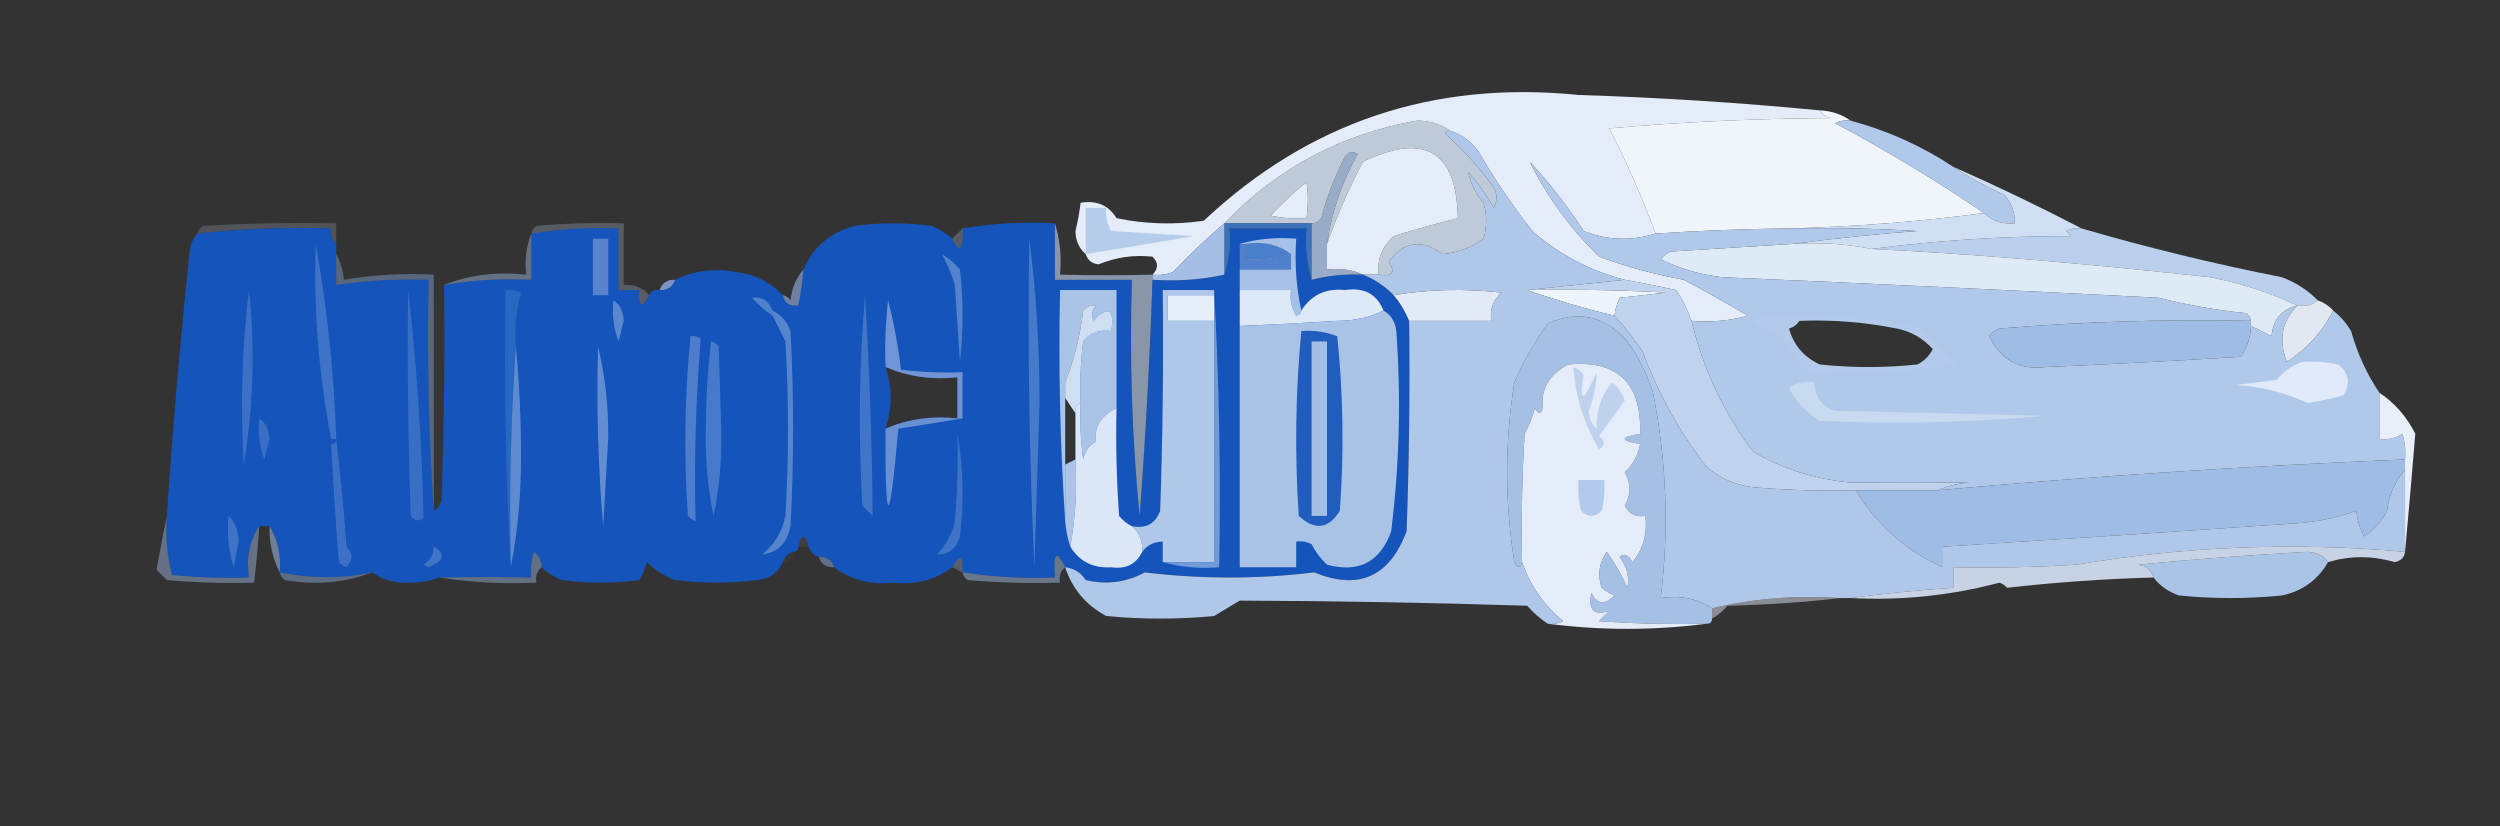 <?xml version="1.0" encoding="UTF-8"?>
<!DOCTYPE svg PUBLIC "-//W3C//DTD SVG 1.1//EN" "http://www.w3.org/Graphics/SVG/1.1/DTD/svg11.dtd">
<svg xmlns="http://www.w3.org/2000/svg" version="1.1" width="487px" height="161px" style="shape-rendering:geometricPrecision; text-rendering:geometricPrecision; image-rendering:optimizeQuality; fill-rule:evenodd; clip-rule:evenodd" xmlns:xlink="http://www.w3.org/1999/xlink">
<rect width="100%" height="100%" fill="#333333" stroke="none"/>
<g><path style="opacity:1" fill="#e3ecf8" d="M 354.5,21.5 C 354.918,22.222 355.584,22.722 356.5,23C 342.121,23.088 327.787,23.755 313.5,25C 316.922,31.674 319.922,38.508 322.5,45.5C 317.764,46.992 313.098,46.826 308.5,45C 305.382,40.214 301.882,35.714 298,31.5C 301.337,38.268 305.837,44.434 311.5,50C 316.843,51.958 322.343,53.458 328,54.5C 332.202,56.737 336.369,59.071 340.5,61.5C 336.893,62.489 333.226,62.823 329.5,62.5C 328.801,60.444 327.801,58.444 326.5,56.5C 323.134,55.76 319.8,55.093 316.5,54.5C 309.71,52.743 303.71,49.577 298.5,45C 294.629,40.093 291.129,34.926 288,29.5C 286.549,27.536 284.716,26.203 282.5,25.5C 280.651,24.163 278.484,23.497 276,23.5C 261.265,26.116 248.765,32.782 238.5,43.5C 235.036,46.462 231.703,49.629 228.5,53C 227.207,53.49 225.873,53.657 224.5,53.5C 225.684,52.312 225.684,51.145 224.5,50C 220.908,49.603 217.408,50.103 214,51.5C 212.699,51.361 211.866,50.695 211.5,49.5C 210.191,48.376 209.525,46.876 209.5,45C 209.943,43.175 210.277,41.342 210.5,39.5C 213.604,38.971 215.937,39.971 217.5,42.5C 223.137,43.663 228.804,43.83 234.5,43C 254.93,23.801 279.263,15.634 307.5,18.5C 323.211,18.993 338.877,19.993 354.5,21.5 Z M 268.5,53.5 C 267.5,53.5 266.5,53.5 265.5,53.5C 263.393,52.532 261.059,52.198 258.5,52.5C 258.5,50.833 258.5,49.167 258.5,47.5C 260.429,42.068 262.762,36.735 265.5,31.5C 277.558,25.744 283.725,29.41 284,42.5C 279.816,43.538 275.65,44.705 271.5,46C 269.253,47.995 268.253,50.495 268.5,53.5 Z M 254.5,35.5 C 254.865,37.588 254.865,39.921 254.5,42.5C 252.143,42.663 249.81,42.497 247.5,42C 249.729,39.6 252.063,37.433 254.5,35.5 Z M 242.5,47.5 C 246.012,46.946 249.012,47.612 251.5,49.5C 248.609,50.403 245.609,50.736 242.5,50.5C 242.5,49.5 242.5,48.5 242.5,47.5 Z"/></g>
<g><path style="opacity:1" fill="#f0f5fc" d="M 354.5,21.5 C 356.786,21.595 358.786,22.262 360.5,23.5C 359.448,23.351 358.448,23.517 357.5,24C 367.494,29.329 377.161,35.162 386.5,41.5C 374.033,43.16 361.366,44.16 348.5,44.5C 339.822,44.584 331.155,44.917 322.5,45.5C 319.922,38.508 316.922,31.674 313.5,25C 327.787,23.755 342.121,23.088 356.5,23C 355.584,22.722 354.918,22.222 354.5,21.5 Z"/></g>
<g><path style="opacity:0.857" fill="#d6e3f4" d="M 282.5,25.5 C 282.062,25.435 281.728,25.601 281.5,26C 285.036,29.201 288.203,32.701 291,36.5C 291.667,37.833 291.667,39.167 291,40.5C 289.579,37.991 287.912,35.657 286,33.5C 286.398,35.631 287.398,37.631 289,39.5C 289.667,41.833 289.667,44.167 289,46.5C 286.699,48.233 284.032,49.233 281,49.5C 276.975,46.506 273.475,47.006 270.5,51C 271.943,53.078 271.276,53.911 268.5,53.5C 268.253,50.495 269.253,47.995 271.5,46C 275.65,44.705 279.816,43.538 284,42.5C 283.725,29.41 277.558,25.744 265.5,31.5C 262.762,36.735 260.429,42.068 258.5,47.5C 259.403,41.292 261.403,35.459 264.5,30C 263.551,29.383 262.718,29.549 262,30.5C 260.108,34.175 258.608,38.009 257.5,42C 257.164,43.03 256.497,43.53 255.5,43.5C 249.833,43.5 244.167,43.5 238.5,43.5C 248.765,32.782 261.265,26.116 276,23.5C 278.484,23.497 280.651,24.163 282.5,25.5 Z M 254.5,35.5 C 252.063,37.433 249.729,39.6 247.5,42C 249.81,42.497 252.143,42.663 254.5,42.5C 254.865,39.921 254.865,37.588 254.5,35.5 Z"/></g>
<g><path style="opacity:1" fill="#b0c8e9" d="M 360.5,23.5 C 367.699,25.435 374.365,28.435 380.5,32.5C 383.611,34.559 386.944,36.392 390.5,38C 391.861,39.584 392.528,41.418 392.5,43.5C 390.142,43.748 388.142,43.081 386.5,41.5C 377.161,35.162 367.494,29.329 357.5,24C 358.448,23.517 359.448,23.351 360.5,23.5 Z"/></g>
<g><path style="opacity:1" fill="#b5ccea" d="M 211.5,49.5 C 211.5,46.5 211.5,43.5 211.5,40.5C 212.833,40.5 214.167,40.5 215.5,40.5C 215.286,42.144 215.62,43.644 216.5,45C 221.833,45.333 227.167,45.667 232.5,46C 225.571,47.182 218.571,48.348 211.5,49.5 Z"/></g>
<g><path style="opacity:0.205" fill="#c2d4ed" d="M 65.5,47.5 C 64.596,46.791 64.263,45.791 64.5,44.5C 55.779,44.225 47.113,44.558 38.5,45.5C 38.611,44.883 38.944,44.383 39.5,44C 48.16,43.5 56.827,43.334 65.5,43.5C 65.5,44.833 65.5,46.167 65.5,47.5 Z"/></g>
<g><path style="opacity:1" fill="#1554ba" d="M 185.5,46.5 C 185.783,47.289 186.283,47.956 187,48.5C 187.49,47.207 187.657,45.873 187.5,44.5C 193.31,43.51 199.31,43.177 205.5,43.5C 205.5,47.167 205.5,50.833 205.5,54.5C 210.5,54.5 215.5,54.5 220.5,54.5C 220.017,69.989 220.517,85.323 222,100.5C 223.151,85.147 223.984,69.813 224.5,54.5C 229.363,54.819 234.03,54.486 238.5,53.5C 239.477,50.713 239.81,47.713 239.5,44.5C 244.5,44.5 249.5,44.5 254.5,44.5C 254.187,48.042 254.521,51.375 255.5,54.5C 258.764,53.676 262.098,53.342 265.5,53.5C 267.728,54.377 269.728,55.71 271.5,57.5C 272.752,59.001 273.752,60.667 274.5,62.5C 274.667,76.171 274.5,89.837 274,103.5C 270.672,112.382 264.672,115.048 256,111.5C 245,112.833 234,112.833 223,111.5C 219.405,113.456 215.572,113.956 211.5,113C 210.529,111.519 209.196,110.685 207.5,110.5C 205.804,106.978 205.138,107.644 205.5,112.5C 199.441,112.746 193.441,112.413 187.5,111.5C 187.655,108.147 186.988,107.814 185.5,110.5C 182.189,112.978 178.355,113.978 174,113.5C 169.645,113.978 165.811,112.978 162.5,110.5C 162.027,109.094 161.027,108.427 159.5,108.5C 158.5,108.167 157.833,107.5 157.5,106.5C 156.833,103.833 156.167,103.833 155.5,106.5C 155.5,107.167 155.167,107.5 154.5,107.5C 153.5,107.833 152.833,108.5 152.5,109.5C 151.547,111.61 149.881,112.777 147.5,113C 142.167,113.667 136.833,113.667 131.5,113C 129.413,112.208 127.579,111.041 126,109.5C 125.691,110.766 125.191,111.933 124.5,113C 119.5,113.667 114.5,113.667 109.5,113C 107.934,112.392 106.6,111.558 105.5,110.5C 105.539,109.244 105.039,108.244 104,107.5C 103.506,109.134 103.34,110.801 103.5,112.5C 97.251,112.386 91.251,112.386 85.5,112.5C 83.866,113.161 82.033,113.494 80,113.5C 77.135,113.7 74.635,113.033 72.5,111.5C 66.823,112.743 60.823,112.743 54.5,111.5C 54.785,108.171 54.118,105.171 52.5,102.5C 51.833,102.5 51.167,102.5 50.5,102.5C 48.598,105.337 47.931,108.671 48.5,112.5C 43.489,112.666 38.489,112.499 33.5,112C 32.54,108.27 32.206,104.437 32.5,100.5C 33.669,83.145 35.169,65.811 37,48.5C 37.232,47.263 37.732,46.263 38.5,45.5C 47.113,44.558 55.779,44.225 64.5,44.5C 64.263,45.791 64.596,46.791 65.5,47.5C 65.5,48.167 65.5,48.833 65.5,49.5C 65.5,51.5 65.5,53.5 65.5,55.5C 71.455,54.636 77.455,54.303 83.5,54.5C 83.171,69.676 83.504,84.676 84.5,99.5C 85.222,99.082 85.722,98.416 86,97.5C 86.5,83.504 86.667,69.504 86.5,55.5C 92.075,54.548 97.741,54.214 103.5,54.5C 103.5,51.5 103.5,48.5 103.5,45.5C 109.106,44.593 114.773,44.26 120.5,44.5C 120.5,48.5 120.5,52.5 120.5,56.5C 121.833,56.5 123.167,56.5 124.5,56.5C 124.345,59.853 125.012,60.186 126.5,57.5C 126.842,56.662 127.508,56.328 128.5,56.5C 130.027,56.573 131.027,55.906 131.5,54.5C 135.219,52.702 139.219,52.202 143.5,53C 147.11,53.472 150.11,54.972 152.5,57.5C 152.821,59.048 153.821,59.715 155.5,59.5C 155.993,57.194 156.326,54.861 156.5,52.5C 158.394,48.116 161.727,45.282 166.5,44C 171.5,43.333 176.5,43.333 181.5,44C 182.984,44.662 184.317,45.495 185.5,46.5 Z M 242.5,47.5 C 246.012,46.946 249.012,47.612 251.5,49.5C 248.609,50.403 245.609,50.736 242.5,50.5C 242.5,49.5 242.5,48.5 242.5,47.5 Z M 213.5,59.5 C 212.504,59.414 211.671,59.748 211,60.5C 210.425,65.466 209.258,70.133 207.5,74.5C 207.738,69.071 207.738,63.738 207.5,58.5C 210.106,57.348 212.773,57.182 215.5,58C 214.956,58.717 214.289,59.217 213.5,59.5 Z M 172.5,71.5 C 176.866,73.371 181.533,74.038 186.5,73.5C 186.5,76.167 186.5,78.833 186.5,81.5C 181.533,80.962 176.866,81.629 172.5,83.5C 173.833,79.5 173.833,75.5 172.5,71.5 Z M 207.5,77.5 C 208.167,78.5 208.833,79.5 209.5,80.5C 209.5,83.5 209.5,86.5 209.5,89.5C 208.833,89.833 208.167,90.167 207.5,90.5C 207.5,86.167 207.5,81.833 207.5,77.5 Z"/></g>
<g><path style="opacity:0.92" fill="#3d77c8" d="M 238.5,43.5 C 244.167,43.5 249.833,43.5 255.5,43.5C 255.5,47.167 255.5,50.833 255.5,54.5C 254.521,51.375 254.187,48.042 254.5,44.5C 249.5,44.5 244.5,44.5 239.5,44.5C 239.81,47.713 239.477,50.713 238.5,53.5C 238.5,50.167 238.5,46.833 238.5,43.5 Z M 242.5,47.5 C 246.012,46.946 249.012,47.612 251.5,49.5C 248.609,50.403 245.609,50.736 242.5,50.5C 242.5,49.5 242.5,48.5 242.5,47.5 Z"/></g>
<g><path style="opacity:0.259" fill="#bdd0ec" d="M 126.5,57.5 C 125.012,60.186 124.345,59.853 124.5,56.5C 123.167,56.5 121.833,56.5 120.5,56.5C 120.5,52.5 120.5,48.5 120.5,44.5C 114.773,44.26 109.106,44.593 103.5,45.5C 103.611,44.883 103.944,44.383 104.5,44C 110.157,43.501 115.824,43.334 121.5,43.5C 121.5,47.5 121.5,51.5 121.5,55.5C 123.554,55.365 125.221,56.032 126.5,57.5 Z"/></g>
<g><path style="opacity:0.275" fill="#bcd0ec" d="M 187.5,44.5 C 187.657,45.873 187.49,47.207 187,48.5C 186.283,47.956 185.783,47.289 185.5,46.5C 186.167,45.833 186.833,45.167 187.5,44.5 Z"/></g>
<g><path style="opacity:1" fill="#b9cfec" d="M 405.5,44.5 C 418.277,48.226 431.277,51.392 444.5,54C 447.202,55.012 449.535,56.512 451.5,58.5C 450.432,59.434 449.099,59.768 447.5,59.5C 442.17,57.002 436.504,55.169 430.5,54C 405.237,51.223 383.237,49.389 364.5,48.5C 377.399,46.814 390.399,45.981 403.5,46C 403.167,45.667 402.833,45.333 402.5,45C 403.448,44.517 404.448,44.35 405.5,44.5 Z"/></g>
<g><path style="opacity:0.816" fill="#b1c8e9" d="M 258.5,47.5 C 258.5,49.167 258.5,50.833 258.5,52.5C 261.059,52.198 263.393,52.532 265.5,53.5C 262.098,53.342 258.764,53.676 255.5,54.5C 255.5,50.833 255.5,47.167 255.5,43.5C 256.497,43.53 257.164,43.03 257.5,42C 258.608,38.009 260.108,34.175 262,30.5C 262.718,29.549 263.551,29.383 264.5,30C 261.403,35.459 259.403,41.292 258.5,47.5 Z"/></g>
<g><path style="opacity:1" fill="#cfdef2" d="M 380.5,32.5 C 388.983,36.242 397.316,40.242 405.5,44.5C 404.448,44.35 403.448,44.517 402.5,45C 402.833,45.333 403.167,45.667 403.5,46C 390.399,45.981 377.399,46.814 364.5,48.5C 359.695,47.513 354.695,47.179 349.5,47.5C 357.326,46.445 365.326,45.612 373.5,45C 365.173,44.5 356.84,44.334 348.5,44.5C 361.366,44.16 374.033,43.16 386.5,41.5C 388.142,43.081 390.142,43.748 392.5,43.5C 392.528,41.418 391.861,39.584 390.5,38C 386.944,36.392 383.611,34.559 380.5,32.5 Z"/></g>
<g><path style="opacity:1" fill="#a4bee5" d="M 238.5,43.5 C 238.5,46.833 238.5,50.167 238.5,53.5C 234.03,54.486 229.363,54.819 224.5,54.5C 224.5,54.167 224.5,53.833 224.5,53.5C 225.873,53.657 227.207,53.49 228.5,53C 231.703,49.629 235.036,46.462 238.5,43.5 Z"/></g>
<g><path style="opacity:0.616" fill="#81a2da" d="M 115.5,46.5 C 116.5,46.5 117.5,46.5 118.5,46.5C 118.5,50.167 118.5,53.833 118.5,57.5C 117.5,57.5 116.5,57.5 115.5,57.5C 115.5,53.833 115.5,50.167 115.5,46.5 Z"/></g>
<g><path style="opacity:0.289" fill="#c7d7ef" d="M 200.5,46.5 C 201.832,56.812 202.499,67.478 202.5,78.5C 202.167,89.167 201.833,99.833 201.5,110.5C 200.5,89.177 200.167,67.844 200.5,46.5 Z"/></g>
<g><path style="opacity:1" fill="#dfeaf7" d="M 349.5,47.5 C 354.695,47.179 359.695,47.513 364.5,48.5C 383.237,49.389 405.237,51.223 430.5,54C 436.504,55.169 442.17,57.002 447.5,59.5C 444.452,60.25 442.785,62.25 442.5,65.5C 441.14,64.82 439.807,64.153 438.5,63.5C 438.5,63.167 438.5,62.833 438.5,62.5C 438.389,61.883 438.056,61.383 437.5,61C 431.756,60.418 426.089,59.418 420.5,58C 392.16,56.547 363.826,55.214 335.5,54C 331.236,53.519 327.236,52.353 323.5,50.5C 324.025,49.808 324.692,49.308 325.5,49C 333.505,48.5 341.505,48 349.5,47.5 Z"/></g>
<g><path style="opacity:0.288" fill="#e7effa" d="M 241.5,47.5 C 241.833,47.5 242.167,47.5 242.5,47.5C 242.5,48.5 242.5,49.5 242.5,50.5C 245.609,50.736 248.609,50.403 251.5,49.5C 251.5,50.5 251.5,51.5 251.5,52.5C 248.167,52.5 244.833,52.5 241.5,52.5C 241.5,50.833 241.5,49.167 241.5,47.5 Z"/></g>
<g><path style="opacity:0.445" fill="#88aadd" d="M 65.5,49.5 C 66.302,50.952 66.802,52.618 67,54.5C 72.741,53.525 78.575,53.192 84.5,53.5C 84.5,55.167 84.5,56.833 84.5,58.5C 84.5,72.167 84.5,85.833 84.5,99.5C 83.504,84.676 83.171,69.676 83.5,54.5C 77.455,54.303 71.455,54.636 65.5,55.5C 65.5,53.5 65.5,51.5 65.5,49.5 Z"/></g>
<g><path style="opacity:0.446" fill="#a3bee4" d="M 103.5,45.5 C 103.5,48.5 103.5,51.5 103.5,54.5C 97.741,54.214 92.075,54.548 86.5,55.5C 91.396,53.554 96.729,52.887 102.5,53.5C 102.194,50.615 102.527,47.948 103.5,45.5 Z"/></g>
<g><path style="opacity:0.996" fill="#a7c2e7" d="M 241.5,47.5 C 244.962,46.518 248.629,46.185 252.5,46.5C 252.181,51.363 252.514,56.03 253.5,60.5C 253.44,61.043 253.107,61.376 252.5,61.5C 251.548,59.955 251.215,58.288 251.5,56.5C 248.167,56.5 244.833,56.5 241.5,56.5C 241.5,55.167 241.5,53.833 241.5,52.5C 244.833,52.5 248.167,52.5 251.5,52.5C 251.5,51.5 251.5,50.5 251.5,49.5C 249.012,47.612 246.012,46.946 242.5,47.5C 242.167,47.5 241.833,47.5 241.5,47.5 Z"/></g>
<g><path style="opacity:0.871" fill="#87a3da" d="M 131.5,54.5 C 131.027,55.906 130.027,56.573 128.5,56.5C 128.973,55.094 129.973,54.427 131.5,54.5 Z"/></g>
<g><path style="opacity:0.639" fill="#bacfec" d="M 205.5,43.5 C 206.479,46.625 206.813,49.958 206.5,53.5C 212.68,53.657 218.68,53.657 224.5,53.5C 224.5,53.833 224.5,54.167 224.5,54.5C 223.984,69.813 223.151,85.147 222,100.5C 220.517,85.323 220.017,69.989 220.5,54.5C 215.5,54.5 210.5,54.5 205.5,54.5C 205.5,50.833 205.5,47.167 205.5,43.5 Z"/></g>
<g><path style="opacity:1" fill="#e1ebf8" d="M 274.5,62.5 C 273.752,60.667 272.752,59.001 271.5,57.5C 278.321,56.345 285.321,56.179 292.5,57C 290.845,58.444 290.178,60.278 290.5,62.5C 285.167,62.5 279.833,62.5 274.5,62.5 Z"/></g>
<g><path style="opacity:1" fill="#eef4fc" d="M 297.5,56.5 C 306.506,56.334 315.506,56.5 324.5,57C 321.5,57.333 318.5,57.667 315.5,58C 314.92,59.335 314.587,60.502 314.5,61.5C 308.674,60.107 303.007,58.441 297.5,56.5 Z"/></g>
<g><path style="opacity:0.211" fill="#c0d3ed" d="M 79.5,56.5 C 81.174,71.04 82.174,85.873 82.5,101C 81.551,101.617 80.718,101.451 80,100.5C 79.5,85.837 79.333,71.171 79.5,56.5 Z"/></g>
<g><path style="opacity:0.847" fill="#5a89cf" d="M 150.5,60.5 C 150.5,60.833 150.5,61.167 150.5,61.5C 149.038,60.542 147.705,59.376 146.5,58C 148.412,57.721 149.746,58.554 150.5,60.5 Z"/></g>
<g><path style="opacity:0.456" fill="#9dbae3" d="M 183.5,49.5 C 184.794,50.29 185.961,51.29 187,52.5C 187.667,58.5 187.667,64.5 187,70.5C 186.667,65.5 186.333,60.5 186,55.5C 185.345,53.372 184.511,51.372 183.5,49.5 Z"/></g>
<g><path style="opacity:1" fill="#e6eef9" d="M 236.5,57.5 C 236.5,59.167 236.5,60.833 236.5,62.5C 233.5,62.5 230.5,62.5 227.5,62.5C 227.5,60.833 227.5,59.167 227.5,57.5C 230.5,57.5 233.5,57.5 236.5,57.5 Z"/></g>
<g><path style="opacity:1" fill="#dee9f7" d="M 241.5,56.5 C 244.833,56.5 248.167,56.5 251.5,56.5C 251.215,58.288 251.548,59.955 252.5,61.5C 253.107,61.376 253.44,61.043 253.5,60.5C 255.44,57.448 258.273,56.115 262,56.5C 265.706,55.931 268.206,57.264 269.5,60.5C 266.913,61.816 263.913,62.483 260.5,62.5C 254.166,62.9 247.833,63.233 241.5,63.5C 241.5,61.167 241.5,58.833 241.5,56.5 Z"/></g>
<g><path style="opacity:0.016" fill="#d2dff2" d="M 86.5,55.5 C 86.667,69.504 86.5,83.504 86,97.5C 85.722,98.416 85.222,99.082 84.5,99.5C 84.5,85.833 84.5,72.167 84.5,58.5C 85.167,57.5 85.833,56.5 86.5,55.5 Z"/></g>
<g><path style="opacity:0.659" fill="#8ca8dc" d="M 156.5,52.5 C 156.326,54.861 155.993,57.194 155.5,59.5C 153.821,59.715 152.821,59.048 152.5,57.5C 153.117,57.611 153.617,57.944 154,58.5C 154.24,56.148 155.073,54.148 156.5,52.5 Z"/></g>
<g><path style="opacity:1" fill="#bfd3ee" d="M 316.5,54.5 C 319.8,55.093 323.134,55.76 326.5,56.5C 327.801,58.444 328.801,60.444 329.5,62.5C 331.748,71.829 335.748,80.329 341.5,88C 347.389,91.389 353.722,93.389 360.5,94C 368.164,93.945 375.831,93.945 383.5,94C 381.292,94.191 379.292,94.691 377.5,95.5C 372.167,95.5 366.833,95.5 361.5,95.5C 355.158,95.666 348.825,95.499 342.5,95C 338.71,94.77 335.376,93.437 332.5,91C 327.178,84.194 323.011,76.694 320,68.5C 318.334,66.004 316.5,63.671 314.5,61.5C 314.587,60.502 314.92,59.335 315.5,58C 318.5,57.667 321.5,57.333 324.5,57C 315.506,56.5 306.506,56.334 297.5,56.5C 303.833,55.833 310.167,55.167 316.5,54.5 Z"/></g>
<g><path style="opacity:0.601" fill="#89a9dd" d="M 119.5,58.5 C 120.748,59.334 121.415,60.667 121.5,62.5C 121.167,63.833 120.833,65.167 120.5,66.5C 119.52,63.913 119.187,61.247 119.5,58.5 Z"/></g>
<g><path style="opacity:0.949" fill="#eaf1fb" d="M 451.5,58.5 C 452.71,58.932 453.71,59.599 454.5,60.5C 452.434,64.6 449.434,67.934 445.5,70.5C 443.811,66.305 444.478,62.638 447.5,59.5C 449.099,59.768 450.432,59.434 451.5,58.5 Z"/></g>
<g><path style="opacity:0.791" fill="#89a6dc" d="M 187.5,81.5 C 187.167,81.5 186.833,81.5 186.5,81.5C 186.5,78.833 186.5,76.167 186.5,73.5C 181.533,74.038 176.866,73.371 172.5,71.5C 172.334,67.154 172.501,62.821 173,58.5C 174.135,62.903 174.968,67.403 175.5,72C 179.486,72.499 183.486,72.665 187.5,72.5C 187.5,75.5 187.5,78.5 187.5,81.5 Z"/></g>
<g><path style="opacity:1" fill="#a4c0e5" d="M 333.5,118.5 C 333.5,119.167 333.5,119.833 333.5,120.5C 333.5,121.167 333.167,121.5 332.5,121.5C 325.492,121.666 318.492,121.5 311.5,121C 312.167,120.333 312.833,119.667 313.5,119C 310.496,119.999 309.329,118.832 310,115.5C 311.081,117.767 312.581,117.934 314.5,116C 313.584,115.626 312.75,115.126 312,114.5C 311.149,111.947 311.482,109.614 313,107.5C 314.586,109.67 315.92,112.004 317,114.5C 317.429,112.331 316.929,110.331 315.5,108.5C 316.355,107.707 317.189,108.04 318,109.5C 320.105,106.893 320.938,103.893 320.5,100.5C 318.654,100.778 317.32,100.111 316.5,98.5C 317.758,96.352 317.758,94.185 316.5,92C 318.112,90.518 319.112,88.685 319.5,86.5C 315.5,85.833 315.5,85.167 319.5,84.5C 319.783,74.613 315.116,70.113 305.5,71C 301.806,72.913 300.139,75.746 300.5,79.5C 300.154,80.696 299.654,80.696 299,79.5C 298.529,81.246 297.862,82.913 297,84.5C 296.5,92.827 296.334,101.16 296.5,109.5C 296.19,110.738 295.69,110.738 295,109.5C 293.114,97.812 293.114,86.145 295,74.5C 296.787,70.423 298.954,66.59 301.5,63C 307.495,60.382 312.662,61.548 317,66.5C 319.194,69.554 320.861,72.888 322,76.5C 324.663,89.736 325.163,103.069 323.5,116.5C 327.329,115.931 330.663,116.598 333.5,118.5 Z"/></g>
<g><path style="opacity:1" fill="#a9c3e7" d="M 269.5,60.5 C 270.966,61.347 271.8,62.68 272,64.5C 272.942,77.57 272.609,90.57 271,103.5C 268.86,109.487 264.693,111.654 258.5,110C 257.257,108.846 256.257,107.512 255.5,106C 254.552,105.517 253.552,105.351 252.5,105.5C 252.5,107.167 252.5,108.833 252.5,110.5C 248.833,110.5 245.167,110.5 241.5,110.5C 241.5,94.833 241.5,79.167 241.5,63.5C 247.833,63.233 254.166,62.9 260.5,62.5C 263.913,62.483 266.913,61.816 269.5,60.5 Z"/></g>
<g><path style="opacity:0.997" fill="#aac4e7" d="M 217.5,79.5 C 214.465,80.956 213.131,83.123 213.5,86C 212.151,86.772 211.318,87.939 211,89.5C 210.501,85.848 210.335,82.182 210.5,78.5C 210.334,74.486 210.501,70.486 211,66.5C 212.401,64.808 214.234,64.141 216.5,64.5C 217.112,60.124 215.946,59.457 213,62.5C 212.53,61.423 212.697,60.423 213.5,59.5C 214.289,59.217 214.956,58.717 215.5,58C 212.773,57.182 210.106,57.348 207.5,58.5C 207.738,63.738 207.738,69.071 207.5,74.5C 207.5,75.5 207.5,76.5 207.5,77.5C 207.5,81.833 207.5,86.167 207.5,90.5C 207.5,94.167 207.5,97.833 207.5,101.5C 206.504,86.676 206.171,71.676 206.5,56.5C 210.167,56.5 213.833,56.5 217.5,56.5C 217.5,64.167 217.5,71.833 217.5,79.5 Z M 213.5,59.5 C 212.504,59.414 211.671,59.748 211,60.5C 210.425,65.466 209.258,70.133 207.5,74.5C 207.738,69.071 207.738,63.738 207.5,58.5C 210.106,57.348 212.773,57.182 215.5,58C 214.956,58.717 214.289,59.217 213.5,59.5 Z"/></g>
<g><path style="opacity:0.884" fill="#e9f0f9" d="M 213.5,59.5 C 212.697,60.423 212.53,61.423 213,62.5C 215.946,59.457 217.112,60.124 216.5,64.5C 214.234,64.141 212.401,64.808 211,66.5C 210.501,70.486 210.334,74.486 210.5,78.5C 209.662,78.842 209.328,79.508 209.5,80.5C 208.833,79.5 208.167,78.5 207.5,77.5C 207.5,76.5 207.5,75.5 207.5,74.5C 209.258,70.133 210.425,65.466 211,60.5C 211.671,59.748 212.504,59.414 213.5,59.5 Z"/></g>
<g><path style="opacity:1" fill="#205dbd" d="M 253.5,64.5 C 255.92,64.292 258.253,64.626 260.5,65.5C 261.666,76.819 261.832,88.152 261,99.5C 258.822,103.065 256.156,103.399 253,100.5C 252.189,88.424 252.355,76.424 253.5,64.5 Z"/></g>
<g><path style="opacity:1" fill="#b0c8e9" d="M 322.5,45.5 C 331.155,44.917 339.822,44.584 348.5,44.5C 356.84,44.334 365.173,44.5 373.5,45C 365.326,45.612 357.326,46.445 349.5,47.5C 341.505,48 333.505,48.5 325.5,49C 324.692,49.308 324.025,49.808 323.5,50.5C 327.236,52.353 331.236,53.519 335.5,54C 363.826,55.214 392.16,56.547 420.5,58C 426.089,59.418 431.756,60.418 437.5,61C 438.056,61.383 438.389,61.883 438.5,62.5C 422.134,62.151 405.801,62.651 389.5,64C 388.692,64.308 388.025,64.808 387.5,65.5C 389.781,70.128 393.448,72.128 398.5,71.5C 411.172,70.958 423.838,70.291 436.5,69.5C 437.747,67.677 438.414,65.677 438.5,63.5C 439.807,64.153 441.14,64.82 442.5,65.5C 442.785,62.25 444.452,60.25 447.5,59.5C 444.478,62.638 443.811,66.305 445.5,70.5C 449.434,67.934 452.434,64.6 454.5,60.5C 455.885,61.574 457.051,62.907 458,64.5C 459.213,68.85 461.046,72.85 463.5,76.5C 463.5,79.5 463.5,82.5 463.5,85.5C 465.144,85.713 466.644,85.38 468,84.5C 468.494,86.134 468.66,87.801 468.5,89.5C 438.244,90.742 407.911,92.742 377.5,95.5C 379.292,94.691 381.292,94.191 383.5,94C 375.831,93.945 368.164,93.945 360.5,94C 353.722,93.389 347.389,91.389 341.5,88C 335.748,80.329 331.748,71.829 329.5,62.5C 333.226,62.823 336.893,62.489 340.5,61.5C 336.369,59.071 332.202,56.737 328,54.5C 322.343,53.458 316.843,51.958 311.5,50C 305.837,44.434 301.337,38.268 298,31.5C 301.882,35.714 305.382,40.214 308.5,45C 313.098,46.826 317.764,46.992 322.5,45.5 Z M 350.5,62.5 C 356.898,62.243 363.231,62.743 369.5,64C 372.29,64.561 374.623,65.894 376.5,68C 375.833,69.333 374.833,70.333 373.5,71C 367.167,71.667 360.833,71.667 354.5,71C 351.408,69.577 349.408,67.243 348.5,64C 349.416,63.722 350.082,63.222 350.5,62.5 Z"/></g>
<g><path style="opacity:1" fill="#9ebce4" d="M 438.5,62.5 C 438.5,62.833 438.5,63.167 438.5,63.5C 438.414,65.677 437.747,67.677 436.5,69.5C 423.838,70.291 411.172,70.958 398.5,71.5C 393.448,72.128 389.781,70.128 387.5,65.5C 388.025,64.808 388.692,64.308 389.5,64C 405.801,62.651 422.134,62.151 438.5,62.5 Z"/></g>
<g><path style="opacity:0.886" fill="#2a6ac2" d="M 100.5,67.5 C 99.504,81.657 99.171,95.99 99.5,110.5C 98.503,92.674 98.17,74.674 98.5,56.5C 99.552,56.35 100.552,56.517 101.5,57C 100.544,60.394 100.211,63.894 100.5,67.5 Z"/></g>
<g><path style="opacity:0.606" fill="#97b3e1" d="M 116.5,67.5 C 117.829,72.96 118.496,78.793 118.5,85C 118.167,90.833 117.833,96.667 117.5,102.5C 116.501,90.852 116.168,79.186 116.5,67.5 Z"/></g>
<g><path style="opacity:0.55" fill="#9bb7e2" d="M 100.5,67.5 C 101.166,74.492 101.5,81.659 101.5,89C 101.497,96.532 100.831,103.699 99.5,110.5C 99.171,95.99 99.504,81.657 100.5,67.5 Z"/></g>
<g><path style="opacity:0.344" fill="#b7cdeb" d="M 134.5,65.5 C 135.239,65.369 135.906,65.536 136.5,66C 135.528,78.03 135.195,89.864 135.5,101.5C 134.914,101.291 134.414,100.957 134,100.5C 133.189,88.757 133.356,77.091 134.5,65.5 Z"/></g>
<g><path style="opacity:0.422" fill="#8baede" d="M 138.5,66.5 C 139.117,66.611 139.617,66.944 140,67.5C 140.167,72.833 140.333,78.167 140.5,83.5C 140.647,89.334 140.147,95.001 139,100.5C 137.853,95.001 137.353,89.334 137.5,83.5C 137.522,77.755 137.855,72.088 138.5,66.5 Z"/></g>
<g><path style="opacity:1" fill="#a2bee5" d="M 255.5,66.5 C 256.5,66.5 257.5,66.5 258.5,66.5C 258.5,77.833 258.5,89.167 258.5,100.5C 257.5,100.5 256.5,100.5 255.5,100.5C 255.5,89.167 255.5,77.833 255.5,66.5 Z"/></g>
<g><path style="opacity:0.052" fill="#ebf2fb" d="M 342.5,61.5 C 353.296,60.932 363.963,61.766 374.5,64C 376.833,66.333 379.167,68.667 381.5,71C 371.856,72.332 362.19,72.998 352.5,73C 350.257,70.512 348.257,67.846 346.5,65C 344.913,64.138 343.246,63.471 341.5,63C 342.056,62.617 342.389,62.117 342.5,61.5 Z M 350.5,62.5 C 350.082,63.222 349.416,63.722 348.5,64C 349.408,67.243 351.408,69.577 354.5,71C 360.833,71.667 367.167,71.667 373.5,71C 374.833,70.333 375.833,69.333 376.5,68C 374.623,65.894 372.29,64.561 369.5,64C 363.231,62.743 356.898,62.243 350.5,62.5 Z"/></g>
<g><path style="opacity:0.255" fill="#bbceeb" d="M 65.5,85.5 C 65.167,85.5 64.833,85.5 64.5,85.5C 62.078,72.921 61.078,60.254 61.5,47.5C 63.733,60.062 65.066,72.729 65.5,85.5 Z"/></g>
<g><path style="opacity:0.425" fill="#afc7e8" d="M 150.5,60.5 C 152.173,61.343 153.34,62.676 154,64.5C 154.667,77.167 154.667,89.833 154,102.5C 153.327,105.808 151.494,107.642 148.5,108C 150.894,106.048 152.394,103.548 153,100.5C 153.667,89.167 153.667,77.833 153,66.5C 152.153,64.807 151.32,63.14 150.5,61.5C 150.5,61.167 150.5,60.833 150.5,60.5 Z"/></g>
<g><path style="opacity:1" fill="#e0eaf8" d="M 448.5,70.5 C 450.857,70.337 453.19,70.503 455.5,71C 457.602,72.733 457.935,74.733 456.5,77C 454.2,77.658 451.867,78.158 449.5,78.5C 445.075,76.46 440.409,75.293 435.5,75C 438.167,74.667 440.833,74.333 443.5,74C 444.887,72.317 446.553,71.15 448.5,70.5 Z"/></g>
<g><path style="opacity:0.241" fill="#cddcf1" d="M 168.5,57.5 C 169.364,71.739 169.864,86.072 170,100.5C 169.333,99.833 168.667,99.167 168,98.5C 167.186,84.758 167.353,71.092 168.5,57.5 Z"/></g>
<g><path style="opacity:1" fill="#afc7e9" d="M 236.5,56.5 C 236.5,56.833 236.5,57.167 236.5,57.5C 233.5,57.5 230.5,57.5 227.5,57.5C 227.5,59.167 227.5,60.833 227.5,62.5C 230.5,62.5 233.5,62.5 236.5,62.5C 236.5,78.167 236.5,93.833 236.5,109.5C 233.167,109.5 229.833,109.5 226.5,109.5C 226.5,108.167 226.5,106.833 226.5,105.5C 224.801,105.527 223.467,106.194 222.5,107.5C 222.635,105.446 221.968,103.779 220.5,102.5C 223.238,103.035 225.072,102.035 226,99.5C 226.5,85.171 226.667,70.837 226.5,56.5C 229.833,56.5 233.167,56.5 236.5,56.5 Z"/></g>
<g><path style="opacity:1" fill="#e3ecf8" d="M 332.5,121.5 C 322.167,122.833 311.833,122.833 301.5,121.5C 302.552,121.649 303.552,121.483 304.5,121C 300.689,117.85 298.023,114.017 296.5,109.5C 296.334,101.16 296.5,92.827 297,84.5C 297.862,82.913 298.529,81.246 299,79.5C 299.654,80.696 300.154,80.696 300.5,79.5C 300.139,75.746 301.806,72.913 305.5,71C 315.116,70.113 319.783,74.613 319.5,84.5C 315.5,85.167 315.5,85.833 319.5,86.5C 319.112,88.685 318.112,90.518 316.5,92C 317.758,94.185 317.758,96.352 316.5,98.5C 317.32,100.111 318.654,100.778 320.5,100.5C 320.938,103.893 320.105,106.893 318,109.5C 317.189,108.04 316.355,107.707 315.5,108.5C 316.929,110.331 317.429,112.331 317,114.5C 315.92,112.004 314.586,109.67 313,107.5C 311.482,109.614 311.149,111.947 312,114.5C 312.75,115.126 313.584,115.626 314.5,116C 312.581,117.934 311.081,117.767 310,115.5C 309.329,118.832 310.496,119.999 313.5,119C 312.833,119.667 312.167,120.333 311.5,121C 318.492,121.5 325.492,121.666 332.5,121.5 Z"/></g>
<g><path style="opacity:0.725" fill="#d2e0f3" d="M 348.5,75.5 C 349.919,74.549 351.585,74.216 353.5,74.5C 353.452,77.292 354.785,79.125 357.5,80C 371.167,80.333 384.833,80.667 398.5,81C 383.853,82.321 369.186,82.654 354.5,82C 351.77,80.322 349.77,78.155 348.5,75.5 Z"/></g>
<g><path style="opacity:1" fill="#e8eff9" d="M 463.5,76.5 C 466.498,78.503 468.831,81.17 470.5,84.5C 469.863,92.296 469.196,99.963 468.5,107.5C 468.5,102.167 468.5,96.833 468.5,91.5C 468.5,90.833 468.5,90.167 468.5,89.5C 468.66,87.801 468.494,86.134 468,84.5C 466.644,85.38 465.144,85.713 463.5,85.5C 463.5,82.5 463.5,79.5 463.5,76.5 Z"/></g>
<g><path style="opacity:0.235" fill="#bccfec" d="M 48.5,56.5 C 49.709,67.713 49.376,79.046 47.5,90.5C 46.785,79.16 47.118,67.827 48.5,56.5 Z"/></g>
<g><path style="opacity:0.786" fill="#80a0da" d="M 186.5,81.5 C 186.833,81.5 187.167,81.5 187.5,81.5C 183.435,82.193 179.268,82.86 175,83.5C 173.247,103.346 172.413,103.346 172.5,83.5C 176.866,81.629 181.533,80.962 186.5,81.5 Z"/></g>
<g><path style="opacity:0.369" fill="#759cd7" d="M 50.5,81.5 C 51.748,82.334 52.415,83.667 52.5,85.5C 52.167,86.833 51.833,88.167 51.5,89.5C 50.52,86.913 50.187,84.247 50.5,81.5 Z"/></g>
<g><path style="opacity:0.667" fill="#f9fbfd" d="M 209.5,89.5 C 209.822,95.358 209.489,101.025 208.5,106.5C 207.962,104.883 207.629,103.216 207.5,101.5C 207.5,97.833 207.5,94.167 207.5,90.5C 208.167,90.167 208.833,89.833 209.5,89.5 Z"/></g>
<g><path style="opacity:1" fill="#9fbde4" d="M 468.5,89.5 C 468.5,90.167 468.5,90.833 468.5,91.5C 466.554,93.734 465.387,96.401 465,99.5C 463.959,101.585 462.459,103.252 460.5,104.5C 459.702,102.922 459.202,101.256 459,99.5C 454.993,100.941 450.826,101.774 446.5,102C 423.83,103.567 401.163,105.067 378.5,106.5C 378.5,107.833 378.5,109.167 378.5,110.5C 371.313,107.319 365.647,102.319 361.5,95.5C 366.833,95.5 372.167,95.5 377.5,95.5C 407.911,92.742 438.244,90.742 468.5,89.5 Z"/></g>
<g><path style="opacity:0.267" fill="#a5bee5" d="M 65.5,85.5 C 66.32,92.344 66.986,99.344 67.5,106.5C 68.782,107.708 68.782,109.042 67.5,110.5C 66.914,110.291 66.414,109.957 66,109.5C 65.405,101.835 64.905,94.168 64.5,86.5C 65.167,86.5 65.5,86.167 65.5,85.5 Z"/></g>
<g><path style="opacity:1" fill="#dbe6f6" d="M 210.5,78.5 C 210.335,82.182 210.501,85.848 211,89.5C 211.318,87.939 212.151,86.772 213.5,86C 213.131,83.123 214.465,80.956 217.5,79.5C 217.334,86.508 217.5,93.508 218,100.5C 218.708,101.381 219.542,102.047 220.5,102.5C 221.968,103.779 222.635,105.446 222.5,107.5C 221.308,109.922 219.308,110.922 216.5,110.5C 212.971,110.736 210.305,109.403 208.5,106.5C 209.489,101.025 209.822,95.358 209.5,89.5C 209.5,86.5 209.5,83.5 209.5,80.5C 209.328,79.508 209.662,78.842 210.5,78.5 Z"/></g>
<g><path style="opacity:1" fill="#709bd7" d="M 236.5,56.5 C 237.497,74.326 237.83,92.326 237.5,110.5C 233.629,110.815 229.962,110.482 226.5,109.5C 229.833,109.5 233.167,109.5 236.5,109.5C 236.5,93.833 236.5,78.167 236.5,62.5C 236.5,60.833 236.5,59.167 236.5,57.5C 236.5,57.167 236.5,56.833 236.5,56.5 Z"/></g>
<g><path style="opacity:0.999" fill="#afc7e9" d="M 282.5,25.5 C 284.716,26.203 286.549,27.536 288,29.5C 291.129,34.926 294.629,40.093 298.5,45C 303.71,49.577 309.71,52.743 316.5,54.5C 310.167,55.167 303.833,55.833 297.5,56.5C 303.007,58.441 308.674,60.107 314.5,61.5C 316.5,63.671 318.334,66.004 320,68.5C 323.011,76.694 327.178,84.194 332.5,91C 335.376,93.437 338.71,94.77 342.5,95C 348.825,95.499 355.158,95.666 361.5,95.5C 365.647,102.319 371.313,107.319 378.5,110.5C 378.5,109.167 378.5,107.833 378.5,106.5C 401.163,105.067 423.83,103.567 446.5,102C 450.826,101.774 454.993,100.941 459,99.5C 459.202,101.256 459.702,102.922 460.5,104.5C 462.459,103.252 463.959,101.585 465,99.5C 465.387,96.401 466.554,93.734 468.5,91.5C 468.5,96.833 468.5,102.167 468.5,107.5C 447.056,105.575 425.722,106.409 404.5,110C 396.507,110.5 388.507,110.666 380.5,110.5C 380.5,111.833 380.5,113.167 380.5,114.5C 373.668,114.951 367.002,115.617 360.5,116.5C 359.833,116.5 359.167,116.5 358.5,116.5C 349.897,115.912 341.564,116.578 333.5,118.5C 330.663,116.598 327.329,115.931 323.5,116.5C 325.163,103.069 324.663,89.736 322,76.5C 320.861,72.888 319.194,69.554 317,66.5C 312.662,61.548 307.495,60.382 301.5,63C 298.954,66.59 296.787,70.423 295,74.5C 293.114,86.145 293.114,97.812 295,109.5C 295.69,110.738 296.19,110.738 296.5,109.5C 298.023,114.017 300.689,117.85 304.5,121C 303.552,121.483 302.552,121.649 301.5,121.5C 300.038,120.542 298.705,119.376 297.5,118C 278.827,117.4 260.16,117.066 241.5,117C 239.833,118 238.167,119 236.5,120C 229.5,120.667 222.5,120.667 215.5,120C 211.526,117.865 208.859,114.699 207.5,110.5C 209.196,110.685 210.529,111.519 211.5,113C 215.572,113.956 219.405,113.456 223,111.5C 234,112.833 245,112.833 256,111.5C 264.672,115.048 270.672,112.382 274,103.5C 274.5,89.837 274.667,76.171 274.5,62.5C 279.833,62.5 285.167,62.5 290.5,62.5C 290.178,60.278 290.845,58.444 292.5,57C 285.321,56.179 278.321,56.345 271.5,57.5C 269.728,55.71 267.728,54.377 265.5,53.5C 266.5,53.5 267.5,53.5 268.5,53.5C 271.276,53.911 271.943,53.078 270.5,51C 273.475,47.006 276.975,46.506 281,49.5C 284.032,49.233 286.699,48.233 289,46.5C 289.667,44.167 289.667,41.833 289,39.5C 287.398,37.631 286.398,35.631 286,33.5C 287.912,35.657 289.579,37.991 291,40.5C 291.667,39.167 291.667,37.833 291,36.5C 288.203,32.701 285.036,29.201 281.5,26C 281.728,25.601 282.062,25.435 282.5,25.5 Z"/></g>
<g><path style="opacity:1" fill="#b3caea" d="M 307.5,93.5 C 309.167,93.5 310.833,93.5 312.5,93.5C 312.662,95.527 312.495,97.527 312,99.5C 310.667,100.833 309.333,100.833 308,99.5C 307.505,97.527 307.338,95.527 307.5,93.5 Z"/></g>
<g><path style="opacity:1" fill="#bfd2ed" d="M 306.5,71.5 C 307.289,71.783 307.956,72.283 308.5,73C 307.596,78.671 308.43,78.504 311,72.5C 311.003,75.032 310.503,77.532 309.5,80C 309.509,81.404 310.009,82.57 311,83.5C 310.907,80.044 311.907,77.044 314,74.5C 315.236,75.399 316.07,76.566 316.5,78C 314.831,80.368 313.164,82.701 311.5,85C 312.711,85.893 312.711,86.726 311.5,87.5C 308.543,82.601 306.876,77.268 306.5,71.5 Z"/></g>
<g><path style="opacity:0.318" fill="#9bb8e2" d="M 186.5,84.5 C 187.654,90.987 187.821,97.654 187,104.5C 186.268,106.923 184.768,108.09 182.5,108C 184.317,106.2 185.484,104.034 186,101.5C 186.499,95.843 186.666,90.176 186.5,84.5 Z"/></g>
<g><path style="opacity:0.078" fill="#bdcfec" d="M 157.5,106.5 C 156.833,106.5 156.167,106.5 155.5,106.5C 156.167,103.833 156.833,103.833 157.5,106.5 Z"/></g>
<g><path style="opacity:0.267" fill="#b2c8e9" d="M 44.5,100.5 C 45.777,101.694 46.444,103.36 46.5,105.5C 46.167,107.167 45.833,108.833 45.5,110.5C 44.513,107.232 44.18,103.898 44.5,100.5 Z"/></g>
<g><path style="opacity:1" fill="#aac4e7" d="M 453.5,109.5 C 451.5,112.994 448.5,115.16 444.5,116C 437.833,116.667 431.167,116.667 424.5,116C 422.416,115.303 420.749,114.136 419.5,112.5C 419.119,111.069 418.119,110.236 416.5,110C 427.479,108.925 438.479,108.092 449.5,107.5C 451.333,107.585 452.666,108.252 453.5,109.5 Z"/></g>
<g><path style="opacity:0.557" fill="#9eb8e3" d="M 52.5,102.5 C 54.118,105.171 54.785,108.171 54.5,111.5C 53.087,108.781 52.42,105.781 52.5,102.5 Z"/></g>
<g><path style="opacity:0.388" fill="#85a8dc" d="M 84.5,106.5 C 86.885,107.867 86.552,109.201 83.5,110.5C 83.167,110.333 82.833,110.167 82.5,110C 83.823,109.184 84.489,108.017 84.5,106.5 Z"/></g>
<g><path style="opacity:0.031" fill="#b9cceb" d="M 154.5,107.5 C 154.5,108.833 153.833,109.5 152.5,109.5C 152.833,108.5 153.5,107.833 154.5,107.5 Z"/></g>
<g><path style="opacity:0.471" fill="#98b0e0" d="M 159.5,108.5 C 161.027,108.427 162.027,109.094 162.5,110.5C 160.973,110.573 159.973,109.906 159.5,108.5 Z"/></g>
<g><path style="opacity:0.314" fill="#a6c0e5" d="M 187.5,111.5 C 186.833,111.167 186.167,110.833 185.5,110.5C 186.988,107.814 187.655,108.147 187.5,111.5 Z"/></g>
<g><path style="opacity:0.925" fill="#d2dff3" d="M 468.5,107.5 C 468.38,108.586 467.713,109.253 466.5,109.5C 462.116,108.223 457.782,108.223 453.5,109.5C 452.666,108.252 451.333,107.585 449.5,107.5C 438.479,108.092 427.479,108.925 416.5,110C 418.119,110.236 419.119,111.069 419.5,112.5C 409.918,112.759 400.418,113.426 391,114.5C 390.586,114.043 390.086,113.709 389.5,113.5C 380.01,116.02 370.343,117.02 360.5,116.5C 367.002,115.617 373.668,114.951 380.5,114.5C 380.5,113.167 380.5,111.833 380.5,110.5C 388.507,110.666 396.507,110.5 404.5,110C 425.722,106.409 447.056,105.575 468.5,107.5 Z"/></g>
<g><path style="opacity:0.455" fill="#a1bbe4" d="M 32.5,100.5 C 32.206,104.437 32.54,108.27 33.5,112C 38.489,112.499 43.489,112.666 48.5,112.5C 47.931,108.671 48.598,105.337 50.5,102.5C 50.276,106.179 49.942,109.846 49.5,113.5C 43.824,113.666 38.157,113.499 32.5,113C 31.833,112.333 31.167,111.667 30.5,111C 31.135,107.397 31.802,103.897 32.5,100.5 Z"/></g>
<g><path style="opacity:0.472" fill="#8badde" d="M 72.5,111.5 C 67.122,113.542 61.455,114.042 55.5,113C 54.944,112.617 54.611,112.117 54.5,111.5C 60.823,112.743 66.823,112.743 72.5,111.5 Z"/></g>
<g><path style="opacity:0.463" fill="#9ab8e2" d="M 105.5,110.5 C 104.596,111.209 104.263,112.209 104.5,113.5C 98.077,113.791 91.744,113.458 85.5,112.5C 91.251,112.386 97.251,112.386 103.5,112.5C 103.34,110.801 103.506,109.134 104,107.5C 105.039,108.244 105.539,109.244 105.5,110.5 Z"/></g>
<g><path style="opacity:0.496" fill="#a0bce3" d="M 207.5,110.5 C 206.596,111.209 206.263,112.209 206.5,113.5C 200.491,113.666 194.491,113.499 188.5,113C 187.944,112.617 187.611,112.117 187.5,111.5C 193.441,112.413 199.441,112.746 205.5,112.5C 205.138,107.644 205.804,106.978 207.5,110.5 Z"/></g>
<g><path style="opacity:0.492" fill="#e4ecf7" d="M 358.5,116.5 C 351.345,117.329 344.011,117.829 336.5,118C 335.627,119.045 334.627,119.878 333.5,120.5C 333.5,119.833 333.5,119.167 333.5,118.5C 341.564,116.578 349.897,115.912 358.5,116.5 Z"/></g>
</svg>

